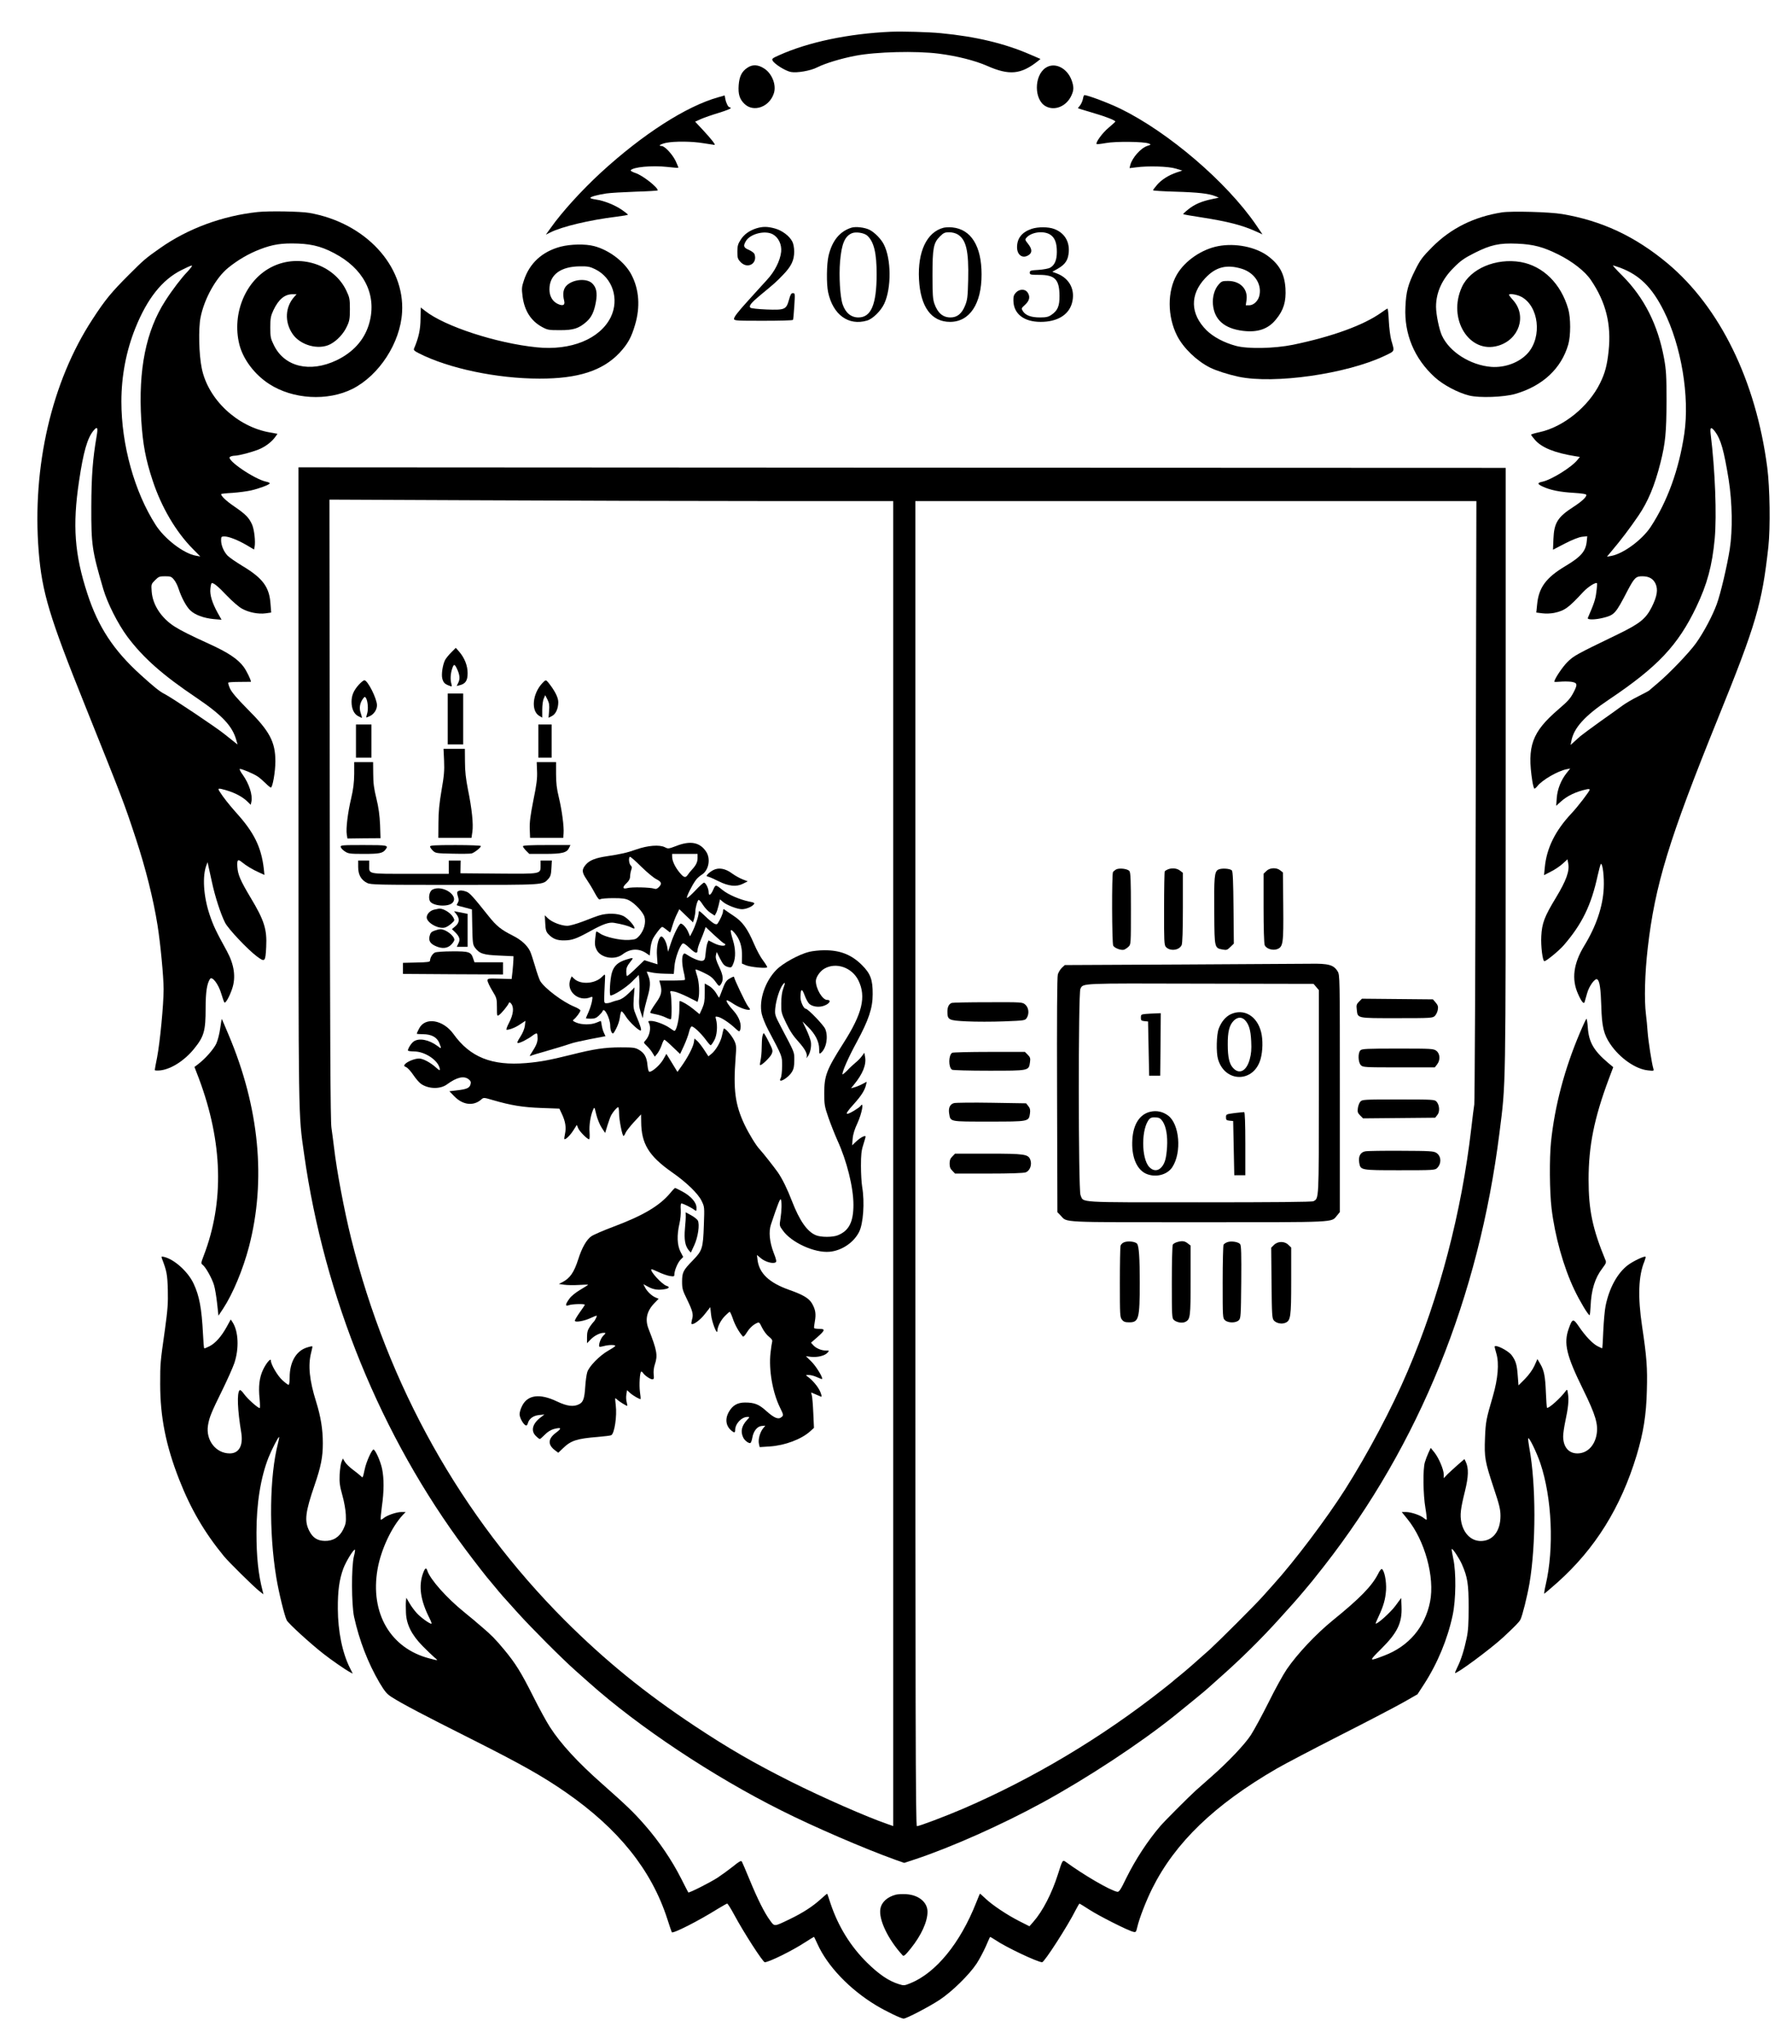 <?xml version="1.0" standalone="no"?>
<!DOCTYPE svg PUBLIC "-//W3C//DTD SVG 20010904//EN"
 "http://www.w3.org/TR/2001/REC-SVG-20010904/DTD/svg10.dtd">
<svg version="1.0" xmlns="http://www.w3.org/2000/svg"
 width="1621pt" height="1848pt" viewBox="0 0 1621 1848"
 preserveAspectRatio="xMidYMid meet">
<g transform="translate(0,1848) scale(0.1,-0.1)"
fill="#000000" stroke="none">
<path d="M8060 18193 c-383 -17 -748 -93 -1014 -213 -59 -26 -66 -32 -57 -48
17 -32 117 -94 166 -103 54 -10 176 11 235 41 73 37 217 81 349 106 186 36
548 45 752 19 164 -21 328 -62 437 -110 202 -89 307 -79 461 43 l23 19 -93 40
c-232 101 -494 163 -809 193 -114 11 -344 17 -450 13z"/>
<path d="M6760 17867 c-50 -33 -72 -78 -78 -156 -6 -83 8 -127 52 -170 82 -80
226 -29 266 95 25 75 -16 179 -88 225 -56 36 -106 38 -152 6z"/>
<path d="M9459 17867 c-107 -71 -106 -291 1 -348 81 -44 187 0 231 96 23 49
24 78 4 136 -40 114 -154 171 -236 116z"/>
<path d="M6495 17600 c-288 -81 -682 -334 -1059 -680 -173 -159 -354 -358
-454 -500 l-44 -61 39 19 c104 53 355 113 601 143 56 7 102 15 102 18 0 4 -25
23 -55 44 -64 44 -162 83 -234 93 -28 4 -51 10 -51 15 0 10 65 28 145 40 33 5
151 12 263 16 111 3 202 9 202 12 -2 30 -137 135 -200 156 -28 9 -48 21 -45
25 19 30 194 46 329 31 54 -6 101 -10 102 -8 2 2 -10 31 -26 65 -31 61 -98
132 -125 132 -37 0 -10 18 42 29 78 15 231 14 338 -4 50 -8 94 -15 98 -15 13
0 -27 51 -104 134 l-71 76 53 24 c30 13 102 38 162 56 59 18 107 37 107 42 0
4 -4 8 -10 8 -13 0 -32 38 -39 76 l-6 31 -60 -17z"/>
<path d="M9796 17586 c-4 -19 -15 -45 -26 -59 l-20 -25 32 -11 c18 -5 74 -22
123 -37 100 -29 185 -63 184 -73 0 -3 -28 -28 -61 -56 -55 -45 -121 -136 -108
-148 3 -2 41 2 85 10 88 16 341 13 385 -4 24 -10 24 -10 -11 -22 -60 -19 -138
-108 -155 -174 l-6 -27 58 7 c110 15 294 9 359 -11 l60 -18 -51 -17 c-73 -25
-137 -65 -178 -113 -20 -23 -36 -45 -36 -48 0 -4 91 -10 203 -13 205 -6 304
-17 361 -41 l31 -13 -60 -13 c-94 -19 -159 -47 -215 -92 -28 -22 -49 -42 -47
-44 2 -3 76 -16 163 -29 238 -37 371 -71 492 -126 l62 -28 -59 87 c-266 387
-791 836 -1224 1048 -107 52 -297 124 -328 124 -4 0 -10 -15 -13 -34z"/>
<path d="M2330 16563 c-317 -34 -630 -149 -880 -325 -132 -92 -150 -108 -285
-243 -158 -158 -213 -224 -328 -401 -370 -565 -548 -1333 -487 -2100 30 -369
97 -591 418 -1389 347 -865 352 -876 462 -1210 87 -264 157 -542 195 -780 26
-163 55 -465 55 -578 0 -143 -33 -481 -59 -617 -12 -58 -21 -109 -21 -114 0
-5 23 -6 52 -3 97 12 216 88 301 192 93 114 107 163 107 371 0 146 12 222 40
264 19 27 76 -47 101 -132 12 -40 25 -77 29 -81 10 -11 46 53 70 124 35 104
19 217 -47 339 -100 181 -125 235 -157 331 -56 167 -67 350 -28 449 l10 25 5
-25 c3 -14 18 -81 33 -150 28 -133 80 -293 120 -372 29 -57 205 -243 288 -305
73 -54 77 -50 84 87 8 159 -18 240 -142 446 -92 154 -114 206 -119 276 -4 65
4 74 39 45 41 -34 101 -70 158 -95 l48 -22 -6 58 c-23 194 -88 326 -248 503
-66 74 -118 140 -151 192 -21 33 -14 34 64 11 75 -22 140 -57 182 -96 l35 -34
6 28 c12 62 -20 161 -78 243 -20 27 -32 51 -27 53 13 4 126 -43 163 -69 18
-12 50 -40 71 -61 21 -21 42 -38 47 -38 16 0 41 145 41 236 0 177 -52 274
-251 472 -95 96 -143 152 -159 186 -12 26 -19 51 -16 55 4 3 51 6 106 6 54 0
99 1 99 1 0 18 -39 98 -66 135 -52 71 -144 132 -317 210 -160 73 -249 117
-307 154 -121 77 -199 196 -208 317 -5 66 -4 68 31 103 32 32 40 35 90 35 49
0 58 -3 80 -30 14 -16 33 -53 42 -82 27 -82 71 -164 107 -197 43 -41 121 -69
210 -78 l72 -6 -36 64 c-50 91 -71 162 -65 216 2 24 7 46 10 49 12 12 56 -23
139 -111 49 -51 109 -103 137 -118 61 -34 148 -51 214 -42 l50 7 -6 77 c-10
153 -69 233 -252 343 -61 37 -122 79 -137 95 -34 36 -58 92 -58 138 0 32 2 35
30 35 40 0 121 -32 202 -79 l66 -39 5 24 c9 49 -3 156 -23 202 -28 62 -57 92
-162 164 -72 49 -118 93 -118 111 0 3 46 8 103 11 56 4 131 14 167 22 75 17
170 53 170 64 0 5 -15 12 -32 15 -108 23 -365 199 -328 224 8 6 27 11 41 11
42 0 191 41 240 66 55 27 101 65 129 104 l20 28 -67 12 c-297 51 -561 299
-618 580 -26 124 -31 360 -11 460 34 170 139 358 249 448 89 72 185 128 286
167 118 46 199 58 344 53 146 -5 244 -35 376 -113 244 -146 343 -379 266 -624
-44 -139 -143 -247 -290 -318 -242 -115 -471 -60 -567 135 -30 61 -33 74 -33
162 0 83 4 103 28 155 46 98 102 145 173 145 l37 0 -20 -22 c-83 -92 -91 -226
-18 -335 69 -104 236 -151 343 -95 61 32 120 95 150 161 23 48 27 69 27 156 0
92 -3 106 -32 167 -112 237 -424 338 -670 217 -239 -116 -368 -422 -298 -703
34 -135 138 -272 269 -357 215 -140 530 -158 756 -44 240 122 431 416 447 691
26 424 -334 810 -838 899 -78 14 -368 19 -469 8z m-601 -500 c-7 -10 -22 -27
-33 -39 -53 -54 -139 -167 -201 -264 -175 -272 -245 -621 -217 -1080 14 -217
39 -352 103 -545 79 -240 211 -464 362 -616 l69 -70 -39 7 c-111 19 -283 151
-364 277 -193 300 -311 726 -311 1117 0 228 43 457 127 665 107 266 242 436
416 523 93 46 108 51 88 25z m-855 -1527 c-35 -204 -47 -356 -48 -636 -1 -347
6 -396 108 -745 38 -129 132 -315 218 -431 143 -191 318 -346 623 -551 234
-158 328 -257 363 -386 l11 -38 -23 18 c-13 10 -55 43 -93 74 -70 58 -480 332
-543 364 -45 22 -101 68 -219 175 -244 221 -383 433 -480 731 -117 357 -136
618 -76 1019 39 263 75 390 131 457 35 42 42 29 28 -51z"/>
<path d="M13587 16560 c-254 -40 -463 -144 -632 -314 -88 -89 -107 -114 -153
-206 -66 -132 -83 -197 -89 -336 -12 -244 81 -466 264 -633 76 -70 209 -141
313 -167 91 -23 315 -15 418 15 247 72 415 229 478 446 23 80 23 240 0 321
-66 230 -228 389 -430 425 -224 38 -456 -60 -532 -226 -132 -287 66 -607 327
-531 190 55 262 269 138 410 -22 24 -39 47 -39 50 0 15 71 4 111 -17 158 -84
191 -360 60 -509 -76 -85 -206 -134 -331 -125 -189 15 -379 135 -447 284 -25
55 -53 191 -53 260 0 128 54 248 160 353 61 62 95 86 186 132 148 75 228 92
388 85 147 -6 233 -29 371 -97 129 -64 243 -153 296 -232 136 -200 186 -401
160 -643 -14 -129 -32 -198 -78 -291 -105 -212 -331 -394 -546 -441 -42 -9
-77 -19 -77 -23 0 -4 15 -24 34 -46 61 -71 180 -119 369 -149 l38 -6 -20 -25
c-52 -67 -236 -181 -318 -199 -49 -10 -48 -21 2 -44 68 -32 157 -50 283 -57
77 -5 112 -11 112 -19 0 -20 -42 -59 -116 -107 -143 -92 -176 -144 -182 -290
l-4 -98 108 56 c68 35 127 58 155 61 l47 5 -4 -40 c-8 -95 -50 -144 -194 -230
-176 -105 -242 -195 -256 -351 l-7 -69 56 -7 c31 -4 77 -2 106 4 95 20 129 45
264 191 43 45 112 89 123 77 2 -2 0 -38 -6 -81 -8 -66 -20 -101 -77 -233 -7
-18 68 -17 142 2 100 26 109 36 219 248 60 113 74 127 131 127 61 0 98 -21
120 -66 25 -53 15 -115 -34 -213 -53 -105 -108 -149 -301 -243 -387 -187 -403
-196 -461 -253 -45 -44 -119 -155 -119 -178 0 -3 24 -3 54 0 30 3 75 2 100 -1
55 -9 58 -23 21 -94 -30 -57 -49 -79 -140 -157 -237 -204 -283 -331 -234 -647
6 -38 15 -68 19 -68 5 0 17 10 27 23 43 55 183 136 262 152 l35 7 -32 -40
c-52 -65 -84 -147 -90 -226 l-5 -71 41 37 c58 53 138 91 235 112 15 4 27 2 27
-3 0 -14 -109 -156 -166 -216 -145 -155 -223 -311 -240 -485 l-7 -72 62 32
c35 17 82 49 106 71 l44 40 7 -38 c13 -68 -18 -154 -111 -308 -104 -171 -127
-231 -133 -349 -5 -89 12 -226 28 -226 17 0 133 95 176 145 165 191 248 361
306 629 13 58 26 106 30 106 16 0 30 -121 25 -220 -8 -167 -69 -345 -176 -520
-98 -161 -117 -303 -56 -437 30 -68 52 -95 59 -72 2 8 12 42 22 77 18 67 72
141 92 128 22 -13 32 -84 37 -244 5 -183 22 -254 81 -341 85 -126 229 -227
341 -238 53 -6 55 -5 49 15 -14 44 -46 251 -52 332 -3 47 -10 118 -15 158 -17
134 -10 374 16 601 66 572 191 980 635 2076 345 851 399 1035 456 1550 19 175
14 535 -10 720 -103 784 -428 1448 -903 1845 -293 244 -595 385 -953 445 -112
19 -458 28 -543 15z m1070 -501 c174 -66 286 -176 393 -389 159 -316 235 -774
186 -1110 -48 -324 -152 -611 -304 -843 -77 -117 -247 -243 -357 -263 l-39 -7
44 53 c79 93 162 202 241 318 86 126 147 271 199 478 45 178 54 275 55 559 0
227 -3 276 -22 384 -56 304 -179 549 -378 749 -51 50 -89 92 -84 92 5 0 34
-10 66 -21z m857 -1481 c52 -70 80 -168 123 -433 33 -210 37 -455 10 -630 -24
-151 -83 -404 -118 -498 -38 -104 -116 -251 -186 -350 -62 -87 -245 -278 -353
-368 -36 -30 -67 -57 -70 -60 -3 -4 -48 -28 -100 -54 -52 -26 -117 -64 -145
-85 -27 -20 -117 -85 -200 -143 -82 -59 -163 -119 -180 -133 -16 -15 -43 -39
-59 -53 l-29 -26 7 35 c22 119 120 228 341 376 440 295 624 490 790 838 98
205 143 371 166 617 19 211 4 616 -37 947 -7 61 4 67 40 20z"/>
<path d="M6843 16416 c-65 -21 -113 -55 -144 -105 -24 -37 -29 -56 -29 -107 0
-54 3 -66 29 -93 64 -68 158 -12 125 74 -4 9 -26 25 -50 36 -48 20 -53 35 -27
79 38 66 173 100 243 62 52 -28 83 -93 76 -159 -9 -81 -59 -179 -128 -253 -13
-14 -50 -54 -82 -90 -33 -36 -75 -83 -95 -105 -86 -95 -121 -140 -121 -157 0
-17 16 -18 264 -18 146 0 267 3 269 8 3 4 8 60 12 125 7 112 7 117 -12 117
-16 0 -23 -13 -36 -60 -25 -89 -37 -94 -203 -88 -75 3 -140 10 -146 16 -16 16
5 43 89 113 125 103 145 120 205 183 75 77 102 132 102 211 0 36 -7 72 -17 91
-26 51 -92 100 -156 118 -68 19 -111 19 -168 2z"/>
<path d="M7700 16421 c-105 -34 -173 -118 -205 -253 -18 -75 -20 -256 -4 -330
44 -204 184 -306 353 -256 52 16 124 87 155 153 65 140 64 402 -4 535 -24 48
-82 108 -129 132 -43 22 -127 32 -166 19z m146 -72 c60 -56 84 -157 84 -351
-1 -271 -50 -388 -165 -388 -67 0 -117 42 -143 119 -23 67 -34 256 -23 387 14
159 42 227 106 255 36 16 113 4 141 -22z"/>
<path d="M8535 16421 c-151 -39 -235 -215 -222 -466 13 -250 112 -385 281
-385 177 0 286 163 285 430 0 255 -95 407 -264 424 -27 3 -63 1 -80 -3z m129
-61 c76 -47 100 -150 94 -408 -4 -159 -7 -183 -29 -237 -29 -71 -71 -105 -131
-105 -69 0 -116 40 -146 125 -14 41 -17 85 -17 255 0 246 9 294 66 351 34 34
45 39 85 39 29 0 59 -8 78 -20z"/>
<path d="M9332 16411 c-88 -30 -132 -85 -132 -166 0 -73 53 -108 108 -69 30
21 28 54 -8 99 -29 37 -30 39 -13 58 44 49 152 63 211 27 43 -27 62 -74 62
-157 0 -75 -20 -121 -62 -144 -13 -7 -59 -16 -103 -19 -72 -4 -80 -7 -80 -25
0 -18 7 -20 85 -20 143 0 183 -41 184 -190 1 -92 -17 -134 -74 -172 -26 -18
-47 -23 -102 -23 -80 0 -129 18 -154 55 -17 27 -17 27 19 60 41 38 48 75 21
113 -22 31 -73 30 -104 -3 -19 -20 -24 -36 -23 -73 2 -120 95 -192 247 -192
148 0 251 61 282 167 34 119 -19 225 -134 270 l-43 16 50 28 c69 40 94 79 99
154 6 96 -42 171 -132 205 -53 20 -147 20 -204 1z"/>
<path d="M5072 16250 c-167 -44 -282 -149 -333 -305 -20 -60 -21 -74 -12 -145
17 -129 75 -220 174 -275 51 -28 61 -30 164 -30 124 0 170 15 240 76 46 41 70
91 86 183 14 80 3 129 -35 165 -49 46 -167 37 -227 -17 -33 -30 -42 -76 -26
-140 11 -41 -11 -52 -59 -29 -47 23 -74 70 -74 131 0 131 100 207 277 208 70
1 90 -3 137 -26 157 -77 220 -270 141 -433 -97 -197 -360 -305 -670 -273 -366
37 -833 190 -1009 329 -21 17 -39 31 -40 31 0 0 -1 -46 -2 -103 -1 -96 -16
-168 -59 -269 -5 -13 4 -22 44 -42 269 -137 707 -229 1091 -229 348 -1 571 71
724 233 74 80 107 138 141 255 47 159 37 314 -31 447 -59 117 -201 227 -340
263 -79 21 -212 18 -302 -5z"/>
<path d="M11021 16255 c-150 -28 -302 -132 -375 -257 -88 -151 -87 -379 2
-554 57 -111 176 -226 297 -287 59 -29 162 -62 259 -83 322 -68 975 25 1319
188 98 47 93 35 62 143 -9 33 -19 111 -22 173 -3 61 -8 112 -12 112 -3 0 -29
-16 -56 -36 -159 -114 -446 -218 -799 -291 -167 -34 -410 -39 -516 -10 -108
29 -205 81 -266 141 -148 148 -152 322 -12 471 95 102 194 127 331 85 110 -34
179 -132 161 -233 -8 -53 -51 -97 -94 -97 l-31 0 7 49 c13 99 -58 171 -168
171 -51 0 -59 -3 -85 -33 -37 -42 -57 -112 -51 -179 12 -138 102 -218 270
-239 134 -17 231 16 301 104 69 84 92 161 85 281 -9 131 -54 214 -161 293
-111 81 -293 117 -446 88z"/>
<path d="M2700 11384 c0 -3091 -2 -2965 51 -3339 182 -1291 696 -2551 1461
-3575 89 -119 206 -269 218 -280 3 -3 25 -30 50 -60 49 -60 62 -75 206 -234
122 -135 398 -412 519 -519 50 -44 106 -94 125 -111 446 -398 1118 -845 1737
-1154 292 -147 751 -345 1035 -447 l77 -27 98 32 c328 109 789 314 1158 516
399 218 873 529 1190 783 90 72 299 243 305 251 3 3 46 42 95 85 193 170 381
355 548 540 50 55 106 118 126 140 20 22 63 72 95 110 32 39 66 80 76 91 10
12 58 73 107 135 862 1103 1400 2431 1587 3919 58 462 56 322 56 3284 l0 2726
-5460 2 -5460 3 0 -2871z m4197 2566 l1183 0 0 -5989 0 -5990 -52 18 c-187 64
-589 241 -873 383 -338 170 -562 299 -870 503 -451 299 -811 592 -1175 955
-940 941 -1601 2120 -1934 3455 -63 255 -130 609 -155 825 -6 52 -17 131 -23
175 -9 60 -13 795 -15 2879 l-3 2799 1366 -6 c752 -4 1900 -7 2551 -7z m6452
-2707 c-3 -1490 -9 -2726 -13 -2748 -4 -22 -16 -119 -27 -215 -87 -756 -287
-1523 -577 -2200 -141 -331 -359 -742 -564 -1065 -167 -263 -458 -649 -649
-860 -20 -22 -62 -69 -94 -105 -68 -77 -394 -402 -480 -481 -132 -118 -213
-189 -270 -235 -33 -26 -62 -51 -65 -54 -3 -3 -45 -37 -95 -76 -551 -434
-1171 -804 -1805 -1077 -159 -68 -394 -157 -416 -157 -12 0 -14 961 -14 5990
l0 5990 2538 0 2537 0 -6 -2707z"/>
<path d="M4082 12582 c-22 -22 -48 -54 -56 -69 -22 -44 -35 -131 -25 -168 10
-37 22 -49 62 -64 26 -10 27 -10 20 17 -11 36 -8 92 7 136 14 44 22 45 42 3
27 -56 31 -94 14 -128 l-15 -31 27 7 c53 13 72 42 72 109 0 68 -27 137 -77
195 l-30 34 -41 -41z"/>
<path d="M3245 12289 c-46 -52 -65 -96 -65 -154 0 -62 22 -110 59 -129 16 -9
32 -16 34 -16 3 0 -2 19 -10 43 -16 45 -8 93 22 132 13 17 16 18 25 5 17 -26
23 -101 12 -138 -6 -20 -10 -37 -9 -38 1 -2 17 4 35 13 36 18 62 58 62 97 0
59 -84 226 -114 226 -7 0 -30 -18 -51 -41z"/>
<path d="M4905 12303 c-89 -96 -103 -250 -27 -295 l27 -16 0 71 c0 40 6 86 14
102 l13 30 20 -39 c16 -32 19 -52 15 -103 l-5 -62 30 15 c36 18 58 68 58 127
0 42 -33 106 -93 180 -19 22 -22 22 -52 -10z"/>
<path d="M4050 11980 l0 -230 70 0 70 0 0 230 0 230 -70 0 -70 0 0 -230z"/>
<path d="M3220 11780 l0 -150 70 0 70 0 0 150 0 150 -70 0 -70 0 0 -150z"/>
<path d="M4870 11780 l0 -150 60 0 60 0 0 150 0 150 -60 0 -60 0 0 -150z"/>
<path d="M4017 11603 c4 -89 0 -137 -23 -268 -20 -118 -28 -196 -28 -295 l-1
-135 150 0 150 0 8 55 c10 69 -4 207 -40 382 -19 97 -27 165 -27 250 l-1 118
-96 0 -97 0 5 -107z"/>
<path d="M3204 11483 c-1 -81 -8 -137 -28 -223 -30 -126 -48 -272 -39 -326 l6
-35 150 2 149 1 -4 121 c-4 87 -13 155 -33 237 -22 88 -29 141 -29 223 l-1
107 -85 0 -86 0 0 -107z"/>
<path d="M4858 11508 c3 -65 -4 -122 -33 -262 -27 -137 -35 -197 -33 -260 l3
-81 150 0 150 0 3 40 c5 60 -15 211 -43 327 -19 77 -25 130 -25 211 l0 107
-87 0 -88 0 3 -82z"/>
<path d="M6115 10831 c-66 -25 -72 -26 -100 -11 -49 25 -155 17 -260 -20 -88
-31 -135 -41 -265 -61 -101 -15 -156 -36 -190 -75 -39 -45 -38 -70 6 -134 20
-29 53 -83 73 -121 29 -53 40 -66 51 -59 8 6 61 10 118 10 82 0 110 -4 141
-19 56 -29 129 -108 141 -152 14 -52 -4 -118 -44 -166 -30 -34 -37 -37 -98
-41 -77 -5 -218 27 -261 59 -16 11 -30 19 -33 17 -2 -3 -7 -32 -10 -65 -5 -46
-3 -68 12 -98 35 -75 163 -99 236 -43 71 54 150 56 219 7 l26 -18 6 58 c2 32
13 73 22 92 22 42 74 109 85 109 5 0 23 -12 40 -26 17 -15 32 -25 33 -23 2 2
11 31 21 64 10 33 28 79 40 102 l21 43 62 -60 62 -59 11 37 c5 20 10 48 10 62
0 32 18 98 29 104 5 3 22 -17 39 -44 17 -27 48 -60 69 -73 l38 -25 12 22 c7
11 17 44 24 73 l12 52 28 -24 c35 -29 129 -65 170 -65 36 0 89 21 107 43 12
13 6 17 -45 27 -81 17 -184 61 -235 102 -66 53 -65 53 -87 3 -22 -50 -41 -59
-41 -20 0 32 -26 85 -42 85 -6 0 -42 -32 -79 -72 -38 -40 -71 -69 -75 -65 -7
7 45 113 80 160 11 16 36 38 54 49 63 39 83 144 39 209 -57 85 -143 101 -272
50z m195 -109 c0 -37 -15 -66 -53 -107 -11 -11 -26 -30 -34 -42 -22 -33 -37
-29 -77 20 -40 49 -66 104 -66 142 l0 25 115 0 115 0 0 -38z m-372 -191 c47
-24 52 -41 21 -72 -15 -15 -27 -19 -42 -13 -36 12 -203 16 -241 5 -46 -12 -49
7 -6 47 21 20 30 39 30 60 0 17 5 43 10 57 8 20 7 30 -5 41 -15 16 -21 65 -8
78 4 4 50 -36 102 -88 53 -52 115 -104 139 -115z"/>
<path d="M3082 10823 c2 -10 18 -28 37 -40 31 -21 45 -23 173 -23 140 0 170 6
195 39 30 39 21 41 -198 41 -193 0 -210 -1 -207 -17z"/>
<path d="M3890 10827 c0 -8 12 -24 26 -38 24 -23 33 -24 176 -27 83 -2 161 -1
174 2 25 7 84 53 84 67 0 5 -98 9 -230 9 -184 0 -230 -3 -230 -13z"/>
<path d="M4730 10829 c0 -6 13 -24 29 -40 l29 -29 142 0 c156 0 198 11 218 55
l12 25 -215 0 c-147 0 -215 -3 -215 -11z"/>
<path d="M3240 10641 c0 -69 26 -116 80 -143 32 -17 91 -18 793 -18 820 0 795
-2 847 54 20 22 25 40 28 96 l4 70 -51 0 -51 0 0 -43 c0 -80 11 -78 -381 -75
l-344 3 1 58 1 57 -53 0 -54 0 0 -60 0 -60 -350 0 c-394 0 -370 -5 -370 79 l0
41 -50 0 -50 0 0 -59z"/>
<path d="M6453 10614 c-17 -8 -39 -25 -49 -35 -17 -19 -17 -20 6 -26 14 -4 54
-22 90 -40 89 -45 161 -53 220 -23 l44 22 -47 18 c-25 10 -69 34 -96 54 -59
44 -120 55 -168 30z"/>
<path d="M3913 10438 c-27 -13 -40 -69 -25 -103 22 -47 168 -58 206 -16 59 65
-91 163 -181 119z"/>
<path d="M4143 10422 c-10 -6 -10 -16 -1 -46 9 -29 9 -42 -1 -58 -7 -11 -11
-21 -9 -22 2 -2 33 -11 70 -20 l67 -18 3 -158 c3 -143 5 -161 24 -187 41 -55
76 -66 218 -72 l131 -6 -1 -35 c-1 -19 -4 -65 -8 -103 l-8 -68 -109 3 c-104 3
-109 2 -109 -17 0 -11 19 -52 42 -90 41 -67 43 -73 43 -152 0 -80 1 -82 20
-69 20 13 79 84 88 108 4 10 10 8 21 -6 27 -33 20 -97 -18 -170 -20 -38 -30
-66 -23 -66 29 0 81 21 123 50 l47 31 -5 -44 c-3 -26 -19 -66 -41 -100 -27
-42 -33 -57 -21 -57 20 0 90 36 132 68 18 14 36 22 39 18 4 -4 6 -25 6 -47 -2
-38 -14 -65 -59 -134 -11 -16 -14 -26 -7 -22 6 4 83 28 170 52 87 25 174 52
193 59 19 8 99 26 176 41 l141 27 -14 30 c-8 16 -17 47 -20 69 -3 21 -7 39 -8
39 -1 0 -20 -7 -41 -16 -48 -20 -131 -20 -181 1 -32 14 -36 18 -23 28 23 18
60 68 60 82 0 6 -25 22 -55 34 -107 44 -266 164 -308 231 -8 14 -30 74 -47
135 -18 60 -38 122 -46 137 -28 55 -79 100 -153 138 -109 55 -149 87 -220 176
-141 177 -173 213 -203 223 -36 13 -58 14 -75 3z"/>
<path d="M3965 10264 c-5 -1 -22 -5 -38 -8 -36 -8 -67 -40 -67 -70 0 -48 105
-107 164 -92 14 3 41 20 59 36 31 28 31 30 17 56 -24 44 -100 88 -135 78z"/>
<path d="M6540 10240 c0 -19 -24 -72 -48 -109 -13 -19 -43 -1 -114 67 -54 51
-58 53 -58 30 0 -30 -30 -119 -58 -174 l-20 -39 -17 40 c-15 36 -49 74 -67 75
-14 0 -61 -93 -88 -173 l-27 -82 -7 41 c-10 57 -43 109 -60 95 -24 -20 -39
-98 -33 -175 l5 -74 -59 18 -60 19 -77 -74 c-42 -41 -78 -72 -81 -69 -3 3 -6
23 -6 44 0 29 9 49 33 79 37 46 36 47 -32 26 -76 -23 -113 -57 -131 -119 -17
-57 -25 -206 -12 -206 29 0 141 72 193 124 l62 62 5 -45 c3 -24 3 -88 0 -141
-5 -78 -2 -107 13 -151 l18 -54 8 49 c5 27 20 87 33 134 29 97 31 148 10 199
-8 19 -15 37 -15 38 0 2 19 -1 41 -6 23 -6 78 -11 123 -12 l81 -2 6 70 c5 68
46 182 73 204 8 7 28 -6 64 -40 54 -51 72 -55 72 -16 0 12 12 49 26 82 14 33
30 74 36 92 l11 32 79 -74 c44 -41 84 -75 89 -75 5 0 9 -4 9 -10 0 -18 -56
-11 -104 14 l-47 24 -11 -27 c-5 -14 -12 -54 -15 -89 -5 -54 -9 -63 -28 -68
-23 -6 -83 17 -138 53 -24 16 -29 16 -37 3 -14 -22 -12 -86 5 -159 9 -35 13
-66 10 -70 -3 -3 -57 -6 -118 -6 l-113 0 12 -45 c13 -53 5 -88 -33 -143 -50
-71 -65 -98 -60 -104 3 -3 28 -9 54 -14 26 -5 66 -18 87 -29 22 -11 42 -17 45
-14 9 9 7 195 -2 228 -8 28 -8 28 30 22 21 -3 77 -26 126 -50 l87 -44 7 27
c13 47 7 155 -11 209 -10 29 -16 55 -14 57 2 3 37 -11 76 -30 55 -26 79 -45
104 -80 29 -41 34 -44 45 -29 30 40 27 81 -11 161 -28 59 -35 84 -30 107 l7
30 27 -55 c32 -62 43 -73 81 -83 24 -5 29 -2 43 34 22 54 20 131 -4 210 -30
99 -27 113 15 65 47 -54 69 -124 67 -208 l-1 -68 37 -16 c42 -17 192 -31 192
-17 0 5 -17 33 -38 61 -22 28 -58 95 -81 149 -59 138 -104 200 -182 252 -35
23 -69 47 -76 52 -18 15 -23 12 -23 -10z"/>
<path d="M4128 10215 c32 -40 28 -78 -9 -109 l-31 -26 31 -30 c39 -40 46 -64
27 -100 l-14 -30 49 0 49 0 0 149 0 149 -30 6 c-16 3 -44 9 -62 12 l-31 6 21
-27z"/>
<path d="M5421 10204 c-24 -7 -90 -32 -146 -54 -61 -23 -120 -40 -144 -40 -53
0 -137 32 -174 67 l-29 28 4 -72 c3 -60 8 -77 28 -98 40 -43 79 -58 145 -57
71 1 110 15 242 88 109 60 162 78 207 71 71 -12 128 -27 156 -42 16 -9 30 -12
30 -7 0 24 -63 92 -102 111 -52 25 -147 27 -217 5z"/>
<path d="M3930 10066 c-28 -10 -37 -20 -44 -49 -11 -43 7 -71 61 -93 54 -23
101 -18 134 15 16 16 29 36 29 44 0 37 -81 98 -127 96 -10 0 -34 -6 -53 -13z"/>
<path d="M7321 9875 c-91 -22 -238 -102 -298 -163 -102 -104 -159 -272 -133
-397 7 -32 33 -97 58 -144 131 -248 127 -236 127 -330 -1 -49 -6 -96 -13 -108
-31 -56 69 0 102 57 16 26 21 52 21 105 0 76 7 59 -120 300 -56 107 -57 111
-52 171 7 73 40 177 68 212 23 30 24 18 3 -39 -10 -27 -17 -76 -17 -129 -1
-81 1 -90 45 -181 33 -69 64 -116 111 -167 62 -69 86 -116 72 -144 -4 -7 1 -4
9 7 24 29 38 92 31 136 -4 21 -22 71 -41 111 l-35 73 51 -50 c65 -64 100 -133
100 -198 0 -44 2 -48 16 -36 49 41 68 146 39 216 -15 36 -157 183 -176 183
-19 0 -49 65 -48 105 1 78 13 83 37 18 12 -33 31 -68 42 -78 26 -24 78 -33
120 -22 59 15 89 57 41 57 -41 0 -101 101 -101 170 0 35 37 89 76 112 106 62
251 12 309 -106 72 -147 35 -300 -135 -566 -154 -242 -174 -295 -174 -455 0
-101 3 -119 38 -220 21 -60 58 -153 82 -207 84 -183 144 -423 144 -580 0 -155
-40 -234 -139 -275 -46 -20 -157 -20 -202 0 -78 33 -146 130 -215 308 -43 111
-85 197 -127 259 -31 44 -139 182 -165 209 -32 33 -98 141 -138 225 -84 179
-102 312 -80 602 8 103 7 115 -12 156 -26 53 -91 124 -96 106 -3 -7 -10 -36
-16 -65 -13 -57 -57 -132 -97 -163 l-25 -20 -38 58 c-20 31 -48 67 -62 80
l-26 23 -6 -38 c-8 -43 -57 -137 -111 -212 l-37 -52 -50 82 -50 81 -29 -51
c-28 -49 -98 -111 -124 -111 -8 0 -14 22 -18 59 -6 73 -28 112 -79 141 -33 19
-53 21 -165 21 -141 0 -241 -15 -443 -66 -201 -50 -283 -65 -410 -76 -312 -26
-508 53 -659 264 -94 129 -256 155 -310 48 -12 -22 -21 -43 -21 -46 0 -3 25
-5 55 -5 77 0 128 -27 149 -80 21 -54 21 -55 -16 -27 -78 58 -168 75 -216 41
-21 -14 -52 -63 -52 -81 0 -5 26 -9 58 -9 92 -1 204 -72 227 -144 10 -31 2
-32 -27 -5 -52 48 -121 85 -157 85 -40 0 -109 -28 -128 -52 -11 -12 -9 -17 11
-26 14 -6 43 -38 65 -71 22 -33 53 -68 68 -79 67 -48 175 -51 236 -6 90 66
154 80 197 46 18 -15 22 -25 16 -46 -8 -32 -34 -44 -125 -54 l-66 -8 45 -46
c78 -80 175 -90 245 -27 19 17 23 17 104 -7 165 -48 271 -65 438 -71 l163 -6
24 -51 c31 -66 39 -121 27 -176 -5 -25 -8 -46 -6 -48 9 -9 52 32 81 78 l32 50
12 -30 c12 -29 82 -100 99 -100 5 0 6 28 4 63 -5 63 8 147 31 202 13 30 13 30
30 -42 10 -40 32 -94 49 -119 l31 -47 21 69 c12 38 27 80 34 92 17 31 52 72
63 72 4 0 8 -25 8 -55 0 -59 29 -205 40 -205 4 0 13 13 19 29 7 15 41 59 76
97 l64 69 1 -66 c1 -199 69 -310 277 -456 131 -91 237 -193 269 -259 27 -55
27 -56 21 -219 -7 -211 -14 -232 -100 -320 -87 -89 -97 -108 -97 -193 0 -61 5
-79 44 -158 52 -107 60 -138 46 -183 -5 -19 -7 -37 -5 -40 14 -13 80 35 122
90 l48 61 7 -65 c6 -68 56 -195 57 -149 2 39 30 95 69 135 20 20 39 37 43 37
4 0 17 -29 29 -64 18 -54 56 -122 90 -159 4 -5 18 8 30 28 27 44 55 72 91 91
27 13 27 13 53 -40 15 -30 42 -66 62 -81 24 -19 33 -32 29 -45 -3 -10 -10 -55
-15 -101 -17 -152 18 -356 85 -493 34 -70 34 -71 14 -88 -28 -24 -65 -9 -139
57 -65 59 -106 75 -191 75 -68 0 -113 -26 -146 -85 -37 -65 -27 -130 27 -172
22 -18 30 -16 30 7 0 58 58 120 112 120 21 0 21 -1 -4 -27 -49 -53 -61 -104
-36 -157 12 -29 54 -60 67 -51 5 3 12 23 16 45 10 61 44 104 84 108 l34 3 -22
-27 c-27 -35 -44 -98 -36 -136 l7 -31 92 6 c136 9 286 65 366 138 l33 30 -6
132 c-3 73 -9 145 -13 160 l-7 28 39 -16 c22 -9 45 -19 51 -22 8 -3 6 12 -7
44 -19 45 -69 105 -115 138 -19 14 -19 14 10 14 17 1 50 -8 74 -19 24 -11 45
-19 47 -17 11 10 -54 116 -96 157 l-50 49 47 -6 c58 -6 123 10 148 37 18 20
17 20 -14 20 -41 0 -91 21 -115 49 l-20 22 52 45 c76 67 80 79 26 80 -24 0
-46 3 -49 6 -3 2 0 30 6 62 12 67 6 106 -26 162 -28 47 -81 79 -210 124 -176
63 -265 146 -282 265 l-6 49 39 -32 c40 -32 108 -50 131 -34 9 6 5 27 -19 87
-37 97 -46 190 -24 255 65 194 84 240 90 225 9 -25 7 -101 -4 -173 -10 -62
-10 -64 21 -106 78 -110 287 -205 423 -193 109 10 216 81 266 177 39 74 53
269 29 410 -6 36 -11 121 -11 190 0 99 4 138 21 190 11 36 21 69 21 73 0 17
-46 -6 -84 -42 l-38 -36 5 60 c3 40 18 87 43 140 40 87 62 202 29 157 -14 -19
-102 -72 -120 -72 -15 0 1 25 61 91 66 74 96 121 108 171 l6 28 -38 -20 c-22
-12 -54 -25 -72 -30 l-32 -9 26 32 c80 97 115 183 101 253 l-6 36 -24 -32
c-13 -18 -39 -44 -57 -58 -18 -15 -52 -46 -75 -71 -24 -24 -43 -39 -43 -33 0
29 58 159 130 291 107 198 144 306 144 431 1 133 -19 187 -98 266 -95 94 -198
134 -341 133 -44 0 -104 -7 -134 -14z"/>
<path d="M3934 9868 c-22 -10 -44 -47 -44 -73 0 -12 -25 -15 -122 -17 l-123
-3 0 -50 0 -50 453 -3 452 -2 0 55 0 55 -129 0 -129 0 -12 35 c-19 59 -38 65
-190 64 -74 0 -145 -5 -156 -11z"/>
<path d="M5445 9648 c-63 -63 -192 -72 -251 -17 l-23 22 -12 -29 c-40 -106 75
-206 185 -159 17 7 18 4 11 -36 -4 -24 -18 -68 -31 -98 -13 -29 -24 -55 -24
-57 0 -2 20 -4 44 -4 34 0 50 6 73 28 16 15 32 33 34 41 14 40 69 -67 69 -132
0 -24 6 -51 13 -61 12 -16 16 -13 40 33 15 28 31 73 34 101 3 28 10 53 14 56
5 3 22 -17 39 -44 30 -50 126 -139 137 -128 7 7 -5 46 -43 136 -25 60 -26 72
-21 159 l7 94 -52 -52 c-36 -35 -66 -55 -93 -62 -22 -5 -50 -14 -63 -19 -13
-6 -33 -10 -46 -10 -22 0 -22 2 -19 93 2 50 5 109 6 130 3 42 0 44 -28 15z"/>
<path d="M6593 9629 c-24 -15 -37 -37 -58 -94 -15 -41 -29 -75 -30 -75 -2 0
-14 19 -28 43 -14 23 -42 52 -64 64 l-38 21 0 -86 c0 -70 -5 -97 -23 -139
l-24 -52 -56 46 c-45 37 -107 73 -124 73 -2 0 -3 -37 -3 -83 -1 -78 -26 -187
-44 -187 -4 0 -22 11 -41 25 -42 31 -131 65 -171 65 -26 0 -29 -2 -19 -19 22
-41 7 -116 -31 -157 -19 -20 -19 -20 12 -50 17 -16 40 -44 51 -63 l21 -34 24
29 c12 16 30 50 39 77 8 26 19 47 24 47 4 0 38 -29 75 -65 l67 -64 35 75 c19
42 40 98 46 125 6 27 17 49 24 49 19 0 81 -59 125 -117 21 -29 42 -53 46 -53
5 0 19 19 32 43 26 44 33 132 17 191 -8 27 -7 28 20 22 33 -8 103 -55 154
-103 31 -29 37 -32 43 -18 18 47 -5 117 -58 176 -44 48 -70 88 -63 95 3 3 26
-8 51 -25 48 -33 115 -61 148 -61 17 0 17 3 -7 34 -20 26 -125 247 -125 263 0
7 -17 0 -47 -18z"/>
<path d="M6896 9109 c-3 -17 -6 -64 -6 -103 0 -39 -5 -89 -10 -111 -5 -22 -7
-41 -5 -44 10 -9 93 70 105 100 13 29 11 37 -26 110 -21 43 -42 78 -45 78 -4
1 -9 -13 -13 -30z"/>
<path d="M6063 7694 c-97 -116 -244 -203 -513 -304 -91 -34 -181 -73 -201 -87
-42 -28 -86 -105 -118 -207 -39 -121 -75 -173 -146 -209 l-30 -15 49 -7 c27
-4 87 -5 133 -2 45 3 83 4 83 2 0 -2 -32 -23 -70 -45 -43 -25 -83 -58 -100
-82 -38 -52 -39 -71 -4 -58 27 11 144 14 144 4 0 -3 -20 -34 -45 -68 -25 -35
-45 -69 -45 -76 0 -18 85 -4 145 25 27 13 51 22 53 20 4 -4 -18 -48 -28 -55
-4 -3 -19 -23 -34 -44 -20 -30 -26 -51 -26 -94 l0 -56 33 34 c34 35 83 60 118
60 21 0 21 -1 -4 -26 -24 -23 -46 -88 -35 -99 2 -3 20 0 39 5 43 13 112 13
104 1 -3 -6 -31 -24 -63 -42 -79 -45 -175 -143 -190 -195 -7 -23 -15 -81 -18
-130 -7 -108 -18 -140 -55 -159 -50 -26 -109 -19 -201 25 -155 74 -265 60
-315 -40 -13 -24 -23 -58 -23 -76 0 -32 35 -94 57 -101 7 -3 15 7 18 20 11 41
49 69 102 74 l48 5 -34 -26 c-75 -57 -92 -122 -43 -169 15 -15 31 -27 35 -27
4 0 24 18 45 39 24 25 53 43 80 51 69 18 77 9 25 -30 -78 -57 -81 -111 -10
-164 l27 -20 43 41 c71 69 125 87 314 102 61 5 117 12 123 16 29 18 52 174 40
270 -4 33 -6 61 -5 63 2 2 9 -3 16 -10 16 -16 83 -58 92 -58 3 0 1 15 -4 33
-5 17 -7 49 -3 70 l6 39 27 -25 c26 -24 90 -61 96 -55 1 2 -1 30 -6 63 -9 64
-1 185 12 185 4 0 12 -6 16 -13 14 -22 65 -57 83 -57 15 0 17 7 13 44 -3 27 1
63 11 92 27 80 19 125 -57 319 -34 86 -17 162 53 234 l38 39 -29 12 c-34 15
-76 54 -95 92 l-14 28 46 -25 c47 -25 93 -31 153 -19 36 7 40 20 10 29 -42 14
-153 135 -137 150 2 2 30 -9 64 -25 33 -16 79 -32 102 -36 38 -6 42 -4 42 13
0 35 30 107 55 133 l25 26 -25 48 c-30 60 -33 149 -9 253 9 38 14 93 12 126
-3 36 0 57 6 57 15 -1 86 -35 114 -56 22 -16 22 -16 22 18 0 47 -51 105 -128
146 -33 18 -62 32 -65 32 -3 0 -23 -20 -44 -46z"/>
<path d="M6203 7493 c1 -16 -2 -69 -7 -119 -9 -99 1 -156 33 -196 l20 -23 31
67 c34 73 51 189 32 224 -6 11 -33 32 -60 47 l-50 27 1 -27z"/>
<path d="M10095 10619 c-11 -7 -23 -17 -27 -23 -12 -17 -10 -644 2 -666 12
-22 72 -44 98 -36 10 4 28 15 40 27 22 20 22 24 22 342 0 251 -3 327 -13 341
-16 22 -94 31 -122 15z"/>
<path d="M10564 10620 c-12 -5 -25 -13 -28 -18 -3 -5 -6 -157 -6 -337 -1 -291
1 -329 16 -346 37 -41 121 -32 143 17 7 17 11 127 11 339 l0 314 -26 20 c-28
22 -73 26 -110 11z"/>
<path d="M11020 10618 c-35 -19 -39 -66 -36 -401 2 -312 2 -308 78 -322 33 -6
41 -3 68 24 l31 30 -3 325 c-2 230 -6 328 -15 337 -17 17 -94 22 -123 7z"/>
<path d="M11455 10605 l-25 -24 0 -310 c0 -172 4 -321 10 -335 12 -33 72 -52
113 -37 54 21 58 50 55 388 l-3 305 -24 19 c-34 28 -96 25 -126 -6z"/>
<path d="M10668 9760 l-1036 -5 -26 -24 c-15 -14 -31 -41 -37 -60 -7 -24 -9
-389 -7 -1093 l3 -1057 30 -31 c61 -64 -26 -60 1245 -60 1270 0 1200 -3 1253
59 l27 33 0 1071 c0 1057 0 1072 -20 1105 -36 59 -83 72 -250 69 -80 -1 -612
-4 -1182 -7z m1238 -203 l24 -28 0 -920 c0 -989 1 -962 -49 -989 -13 -7 -357
-10 -1033 -10 -1125 0 -1044 -5 -1074 66 -20 47 -21 1825 -1 1864 26 52 -11
50 1085 47 l1024 -2 24 -28z"/>
<path d="M11134 9311 c-47 -22 -86 -68 -110 -132 -20 -53 -24 -215 -6 -275 63
-215 325 -214 385 2 20 70 22 175 5 242 -36 146 -155 217 -274 163z m127 -53
c37 -39 52 -89 57 -191 4 -74 0 -114 -13 -163 -29 -108 -95 -142 -152 -78 -33
36 -47 97 -47 209 -1 117 14 177 54 217 34 34 71 36 101 6z"/>
<path d="M10363 9313 c-40 -4 -43 -6 -43 -33 0 -25 4 -29 33 -32 l32 -3 5
-245 5 -245 50 0 50 0 3 283 2 282 -47 -2 c-27 -1 -67 -3 -90 -5z"/>
<path d="M10406 8429 c-96 -22 -155 -113 -163 -251 -10 -150 36 -266 119 -307
86 -41 196 -15 243 58 86 132 65 388 -38 465 -48 36 -103 48 -161 35z m111
-87 c32 -48 46 -133 40 -232 -7 -104 -20 -149 -52 -184 -32 -35 -73 -34 -108
2 -75 78 -74 352 0 435 12 13 28 17 57 15 33 -2 44 -9 63 -36z"/>
<path d="M11168 8417 c-76 -10 -78 -11 -78 -38 0 -24 4 -28 33 -31 l32 -3 5
-245 5 -245 50 0 50 0 0 284 c0 182 -4 285 -10 286 -5 1 -45 -3 -87 -8z"/>
<path d="M12294 9425 c-23 -23 -26 -33 -21 -72 9 -81 -5 -78 362 -78 314 0
325 1 345 21 11 11 23 36 26 55 5 29 1 41 -19 65 l-25 29 -321 3 -321 3 -26
-26z"/>
<path d="M8610 9413 c-26 -9 -40 -36 -40 -78 0 -76 10 -81 175 -89 80 -4 231
-4 336 0 185 7 191 8 206 30 25 38 19 94 -12 121 -26 23 -27 23 -338 22 -172
0 -319 -3 -327 -6z"/>
<path d="M12306 8984 c-24 -23 -21 -109 4 -134 19 -19 33 -20 344 -20 l325 0
20 26 c31 39 28 97 -5 123 -26 20 -38 21 -350 21 -280 0 -325 -2 -338 -16z"/>
<path d="M8613 8962 c-34 -22 -35 -132 -1 -153 7 -5 158 -9 334 -9 365 0 360
-1 371 77 5 35 2 45 -20 67 l-26 26 -323 0 c-178 0 -328 -4 -335 -8z"/>
<path d="M12306 8521 c-10 -11 -20 -37 -23 -59 -5 -34 -1 -45 21 -67 l26 -26
326 3 326 3 20 25 c24 29 20 90 -8 121 -16 18 -34 19 -344 19 -310 0 -328 -1
-344 -19z"/>
<path d="M8630 8507 c-37 -9 -53 -45 -44 -96 13 -74 -1 -71 359 -71 365 0 361
-1 372 75 4 31 0 46 -15 65 l-20 25 -311 5 c-171 3 -325 1 -341 -3z"/>
<path d="M12350 8071 c-44 -8 -64 -45 -55 -102 12 -69 10 -69 367 -69 303 0
319 1 338 20 41 41 38 108 -7 137 -24 16 -58 18 -318 19 -159 1 -306 -1 -325
-5z"/>
<path d="M8615 8025 c-19 -18 -25 -35 -25 -65 0 -30 6 -47 25 -65 l24 -25 304
0 c194 0 315 4 335 11 38 13 59 69 42 114 -19 50 -50 55 -380 55 l-301 0 -24
-25z"/>
<path d="M10169 7249 c-15 -5 -30 -20 -33 -32 -3 -12 -6 -162 -6 -333 0 -292
1 -313 19 -335 15 -19 29 -24 66 -24 86 0 95 32 95 360 0 220 -7 328 -24 350
-14 20 -82 28 -117 14z"/>
<path d="M10646 7250 c-16 -5 -33 -15 -37 -22 -5 -7 -9 -160 -9 -339 0 -302 1
-327 18 -342 26 -24 79 -32 106 -17 43 23 46 45 46 375 l0 314 -26 20 c-28 22
-51 25 -98 11z"/>
<path d="M11100 7249 c-13 -5 -28 -15 -32 -22 -4 -7 -8 -159 -8 -338 0 -319 0
-326 21 -345 29 -26 99 -26 125 0 18 18 19 39 22 345 2 254 0 330 -10 343 -16
21 -84 31 -118 17z"/>
<path d="M11524 7225 l-25 -25 3 -319 c3 -291 5 -321 21 -339 22 -25 69 -35
102 -22 50 19 55 52 55 380 l0 301 -25 24 c-34 35 -96 35 -131 0z"/>
<path d="M1992 9184 c-6 -47 -22 -109 -35 -138 -23 -50 -99 -137 -165 -187
l-33 -25 40 -104 c216 -577 231 -1117 43 -1604 -24 -63 -25 -69 -9 -81 27 -19
86 -125 103 -184 9 -29 21 -103 28 -165 l12 -111 43 65 c87 132 179 353 233
558 157 602 94 1259 -184 1916 -32 77 -60 141 -61 143 -2 1 -9 -36 -15 -83z"/>
<path d="M14291 9142 c-138 -325 -227 -658 -261 -987 -15 -146 -13 -450 5
-599 30 -252 108 -530 206 -736 49 -103 125 -230 138 -230 3 0 7 35 9 78 6
149 39 258 107 346 33 44 37 53 27 75 -116 281 -152 452 -152 726 0 304 50
554 182 908 l41 109 -49 41 c-128 109 -172 186 -181 317 -3 44 -9 80 -12 80
-3 0 -30 -57 -60 -128z"/>
<path d="M1464 7104 c44 -115 50 -143 54 -284 3 -123 -1 -178 -26 -360 -43
-304 -43 -303 -43 -494 0 -297 52 -556 171 -860 105 -268 228 -479 406 -696
42 -51 265 -271 315 -311 l42 -33 -7 29 c-40 155 -56 308 -56 529 0 264 38
499 109 679 30 75 90 191 96 185 2 -2 -3 -26 -10 -55 -77 -298 -84 -799 -16
-1213 23 -139 74 -347 95 -389 15 -29 212 -209 331 -302 71 -56 201 -146 243
-168 l23 -12 -24 48 c-70 137 -110 334 -111 538 -1 164 13 264 50 365 24 63
89 170 104 170 4 0 0 -28 -9 -62 -23 -94 -22 -434 2 -546 47 -213 126 -418
230 -595 48 -80 66 -102 110 -130 95 -61 288 -162 712 -375 461 -232 651 -339
862 -485 478 -331 776 -703 919 -1145 21 -65 39 -119 41 -121 10 -15 241 102
415 211 43 26 82 48 86 48 5 0 34 -46 64 -102 86 -160 259 -428 276 -428 38 0
250 105 360 177 46 30 85 53 86 52 2 -2 15 -31 30 -63 91 -202 291 -411 531
-556 88 -53 227 -120 249 -120 25 0 232 108 326 170 113 75 266 225 334 327
26 40 63 110 83 155 20 46 37 85 39 86 1 2 22 -10 46 -26 93 -64 384 -202 425
-202 20 0 231 327 303 471 17 32 32 59 35 59 2 0 42 -25 89 -55 86 -56 349
-189 397 -200 24 -6 26 -3 37 44 18 78 79 235 134 346 208 417 565 760 1128
1086 69 40 325 174 570 299 245 124 503 259 574 299 l128 73 60 92 c122 189
213 408 259 626 29 139 32 384 5 508 -10 46 -16 86 -14 88 8 7 68 -84 92 -138
51 -116 61 -179 61 -388 0 -149 -4 -215 -18 -280 -22 -106 -52 -200 -84 -263
-13 -27 -23 -51 -21 -52 12 -12 321 217 433 320 116 108 147 140 159 164 17
33 61 209 81 324 60 352 60 897 -1 1226 -8 46 -13 85 -10 88 9 10 76 -127 110
-227 105 -313 125 -767 48 -1098 -11 -46 -16 -82 -12 -80 4 2 57 47 117 100
342 305 575 679 718 1152 61 203 87 365 92 584 6 205 -1 302 -43 581 -40 267
-33 458 21 587 8 21 13 39 10 42 -9 9 -111 -39 -160 -76 -94 -71 -168 -206
-201 -367 -8 -38 -17 -141 -21 -227 -3 -87 -8 -158 -10 -158 -2 0 -21 9 -41
19 -46 23 -113 94 -171 180 -50 73 -58 72 -91 -22 -47 -132 -21 -241 129 -546
116 -236 140 -319 123 -413 -19 -102 -87 -168 -173 -168 -80 0 -129 59 -129
155 0 25 9 85 19 133 26 120 34 193 25 248 -6 44 -8 46 -21 28 -44 -61 -157
-163 -169 -151 -3 2 -7 63 -10 133 -6 151 -16 203 -51 263 l-26 44 -27 -61
c-18 -38 -50 -82 -86 -119 l-58 -58 -7 90 c-7 98 -18 133 -55 183 -34 44 -154
103 -154 76 0 -3 7 -31 16 -62 26 -88 14 -226 -31 -382 -62 -213 -66 -231 -72
-380 -7 -177 -1 -211 78 -450 52 -155 62 -196 62 -255 0 -138 -70 -227 -178
-227 -86 0 -154 66 -176 169 -13 68 -8 118 33 283 32 130 34 205 8 262 l-13
27 -60 -52 c-33 -29 -75 -68 -94 -86 l-33 -35 0 32 c0 45 -44 149 -84 200
l-34 42 -20 -43 c-11 -23 -26 -63 -33 -87 -19 -63 -16 -292 5 -414 9 -54 14
-101 11 -104 -3 -3 -13 3 -24 12 -28 26 -116 56 -161 56 l-40 0 51 -63 c158
-194 249 -527 205 -748 -46 -230 -193 -403 -415 -487 -141 -54 -142 -53 -28
60 148 147 191 235 185 384 l-3 77 -54 -73 c-45 -60 -166 -168 -177 -158 -1 2
10 30 26 63 46 99 62 156 68 241 4 80 -15 175 -38 189 -5 3 -21 -16 -34 -44
-57 -111 -164 -221 -411 -421 -152 -124 -318 -300 -415 -441 -32 -47 -107
-182 -165 -300 -59 -118 -131 -250 -160 -295 -55 -85 -208 -246 -360 -379 -49
-44 -112 -99 -140 -124 -66 -60 -283 -277 -320 -321 -114 -133 -223 -300 -306
-467 -54 -112 -67 -130 -84 -126 -68 15 -301 151 -463 269 -30 22 -31 20 -72
-110 -56 -176 -139 -336 -223 -431 l-35 -40 -89 45 c-111 56 -246 146 -308
205 -27 25 -49 45 -50 45 -2 0 -17 -37 -35 -82 -145 -367 -364 -634 -595 -728
-55 -22 -58 -23 -108 -7 -89 28 -177 88 -283 192 -150 148 -261 327 -331 535
-15 47 -29 87 -30 89 -1 2 -27 -19 -57 -47 -75 -68 -161 -124 -281 -182 -145
-70 -138 -69 -179 -13 -50 67 -113 193 -185 368 -34 83 -66 156 -70 164 -8 12
-24 3 -79 -42 -38 -30 -101 -76 -140 -102 -73 -47 -260 -141 -266 -134 -2 2
-31 59 -65 126 -85 168 -201 338 -330 485 -99 113 -157 169 -386 372 -220 194
-373 361 -470 511 -29 44 -98 170 -153 280 -109 217 -159 297 -261 420 -79 95
-115 132 -201 205 -36 30 -67 57 -70 60 -3 3 -43 36 -90 74 -161 130 -310 298
-335 377 -10 30 -21 23 -38 -23 -43 -117 -24 -246 58 -408 14 -28 22 -50 17
-50 -18 0 -99 59 -133 97 -20 22 -50 62 -65 89 l-29 49 -3 -30 c-2 -16 -2 -64
0 -106 4 -106 52 -200 150 -300 40 -41 88 -86 106 -102 39 -32 39 -32 -42 -11
-354 91 -540 410 -471 807 30 174 126 380 228 490 l26 27 -39 0 c-45 0 -133
-31 -161 -56 -11 -9 -22 -15 -25 -12 -3 3 2 56 10 117 20 138 20 255 2 342
-14 66 -56 162 -76 174 -13 8 -67 -109 -81 -178 -18 -82 -17 -81 -35 -62 -10
9 -41 35 -71 57 -30 22 -63 54 -73 71 l-19 31 -12 -30 c-7 -16 -14 -68 -17
-115 -3 -72 1 -102 24 -185 16 -55 30 -134 32 -177 3 -69 0 -85 -23 -133 -34
-70 -92 -107 -167 -105 -68 1 -110 29 -142 93 -44 88 -34 169 49 410 58 169
75 255 75 380 0 126 -19 241 -60 373 -62 197 -75 331 -46 445 8 30 13 56 11
58 -2 2 -23 -2 -47 -10 -98 -29 -158 -131 -158 -270 0 -40 -4 -68 -10 -68 -6
0 -31 19 -57 43 -43 39 -103 142 -103 176 0 27 -42 -22 -71 -83 -33 -70 -43
-151 -31 -263 4 -46 5 -83 1 -83 -17 0 -110 83 -140 125 -21 29 -36 42 -42 36
-25 -25 -19 -178 15 -383 19 -117 -20 -188 -104 -188 -125 0 -218 119 -197
253 12 73 29 115 131 322 46 94 94 202 107 240 45 133 38 289 -16 372 l-16 24
-36 -66 c-49 -88 -100 -146 -154 -175 -25 -13 -48 -22 -50 -20 -3 3 -8 61 -11
130 -12 232 -33 345 -85 455 -49 106 -172 218 -265 241 -26 6 -28 5 -22 -12z"/>
<path d="M8105 1351 c-78 -20 -130 -67 -141 -127 -18 -96 68 -277 201 -422 10
-11 24 1 74 63 94 117 151 241 151 331 0 86 -79 152 -192 159 -35 2 -76 0 -93
-4z"/>
</g>
</svg>
